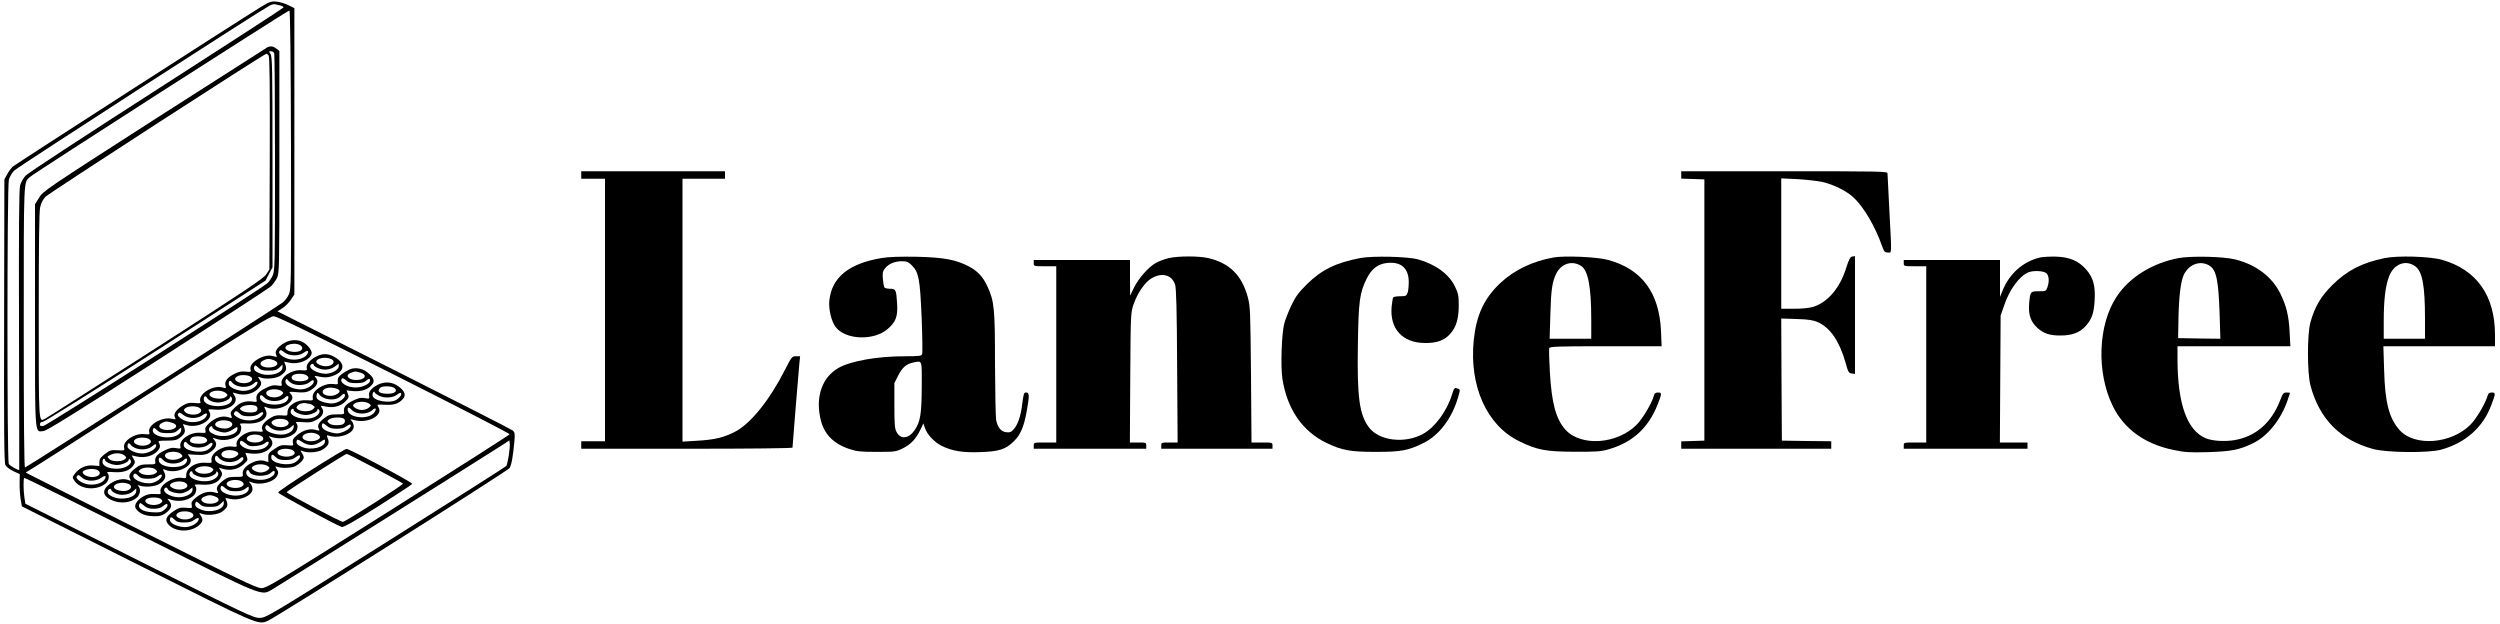 <?xml version="1.0" standalone="no"?>
<!DOCTYPE svg PUBLIC "-//W3C//DTD SVG 20010904//EN"
 "http://www.w3.org/TR/2001/REC-SVG-20010904/DTD/svg10.dtd">
<svg version="1.0" xmlns="http://www.w3.org/2000/svg"
 width="2000pt" height="499pt" viewBox="0 0 2000 499"
 preserveAspectRatio="xMidYMid meet">

<g transform="translate(0,499) scale(0.1,-0.1)"
fill="#000000" stroke="none">
<path d="M2085 4933 c-198 -122 -1962 -1257 -1983 -1276 -13 -12 -34 -40 -45
-62 l-22 -40 -2 -1130 c-2 -885 0 -1135 10 -1155 7 -14 34 -35 63 -49 l52 -24
-1 -71 c-1 -39 3 -97 8 -129 l10 -58 918 -461 c981 -493 970 -488 1049 -455
64 27 1919 1199 1934 1222 16 24 28 93 39 212 5 64 4 74 -13 89 -11 9 -439
227 -951 485 l-931 468 40 26 c22 14 52 44 67 67 l28 42 0 1145 0 1146 -49 24
c-26 13 -69 26 -95 28 -41 4 -54 0 -126 -44z m158 13 c16 -4 27 -11 25 -16 -2
-5 -460 -302 -1018 -660 -573 -368 -1029 -666 -1046 -686 -17 -19 -37 -53 -43
-77 -9 -31 -11 -336 -9 -1160 2 -614 2 -1117 2 -1117 -17 0 -76 35 -84 49 -14
28 -14 2222 1 2274 6 22 25 54 42 72 26 27 1962 1277 2047 1322 14 7 32 11 40
9 8 -2 28 -7 43 -10z m85 -1155 c2 -1072 1 -1114 -17 -1156 -10 -23 -34 -54
-52 -67 -60 -45 -2049 -1318 -2059 -1318 -7 0 -10 379 -10 1125 0 1207 -2
1153 49 1199 35 32 2065 1334 2076 1332 7 -2 11 -384 13 -1115z m823 -1798
c511 -257 928 -472 926 -477 -2 -6 -440 -285 -973 -621 -916 -577 -971 -610
-1014 -610 -39 1 -166 62 -960 459 -503 252 -917 461 -920 463 -3 3 0 8 7 10
13 5 270 169 1328 850 488 314 617 392 644 393 25 0 270 -119 962 -467z m919
-649 c-7 -40 -15 -76 -19 -81 -3 -6 -437 -281 -964 -613 -943 -593 -959 -603
-1010 -603 -49 -1 -106 26 -963 456 l-911 457 -8 52 c-8 58 -9 147 -1 155 2 3
419 -203 925 -456 1030 -516 964 -489 1066 -432 49 28 1730 1083 1840 1155
l50 33 3 -26 c2 -14 -2 -58 -8 -97z"/>
<path d="M2143 4614 c-6 -3 -413 -263 -905 -578 -872 -560 -894 -575 -925
-627 l-33 -53 0 -886 c0 -993 -4 -936 69 -928 27 3 256 146 911 566 481 309
889 575 906 590 17 16 39 47 50 68 18 38 19 69 19 927 l0 889 -24 19 c-23 18
-44 22 -68 13z m51 -50 c3 -9 6 -403 6 -877 0 -817 -1 -864 -19 -902 -10 -22
-29 -49 -42 -61 -51 -45 -1765 -1138 -1792 -1142 -21 -3 -27 0 -27 14 0 13 8
19 24 20 13 1 419 255 902 565 l878 564 28 54 28 53 0 842 c0 745 -2 844 -16
864 -14 20 -14 22 4 22 11 0 23 -7 26 -16z m-45 -18 c8 -10 11 -239 9 -863
l-3 -849 -26 -40 c-22 -33 -171 -132 -885 -591 -473 -302 -869 -556 -882 -562
-54 -28 -52 -58 -52 825 0 559 3 829 11 865 7 34 22 63 43 85 26 28 1749 1143
1767 1144 4 0 12 -6 18 -14z"/>
<path d="M2276 2247 c-55 -31 -81 -68 -67 -95 10 -19 9 -20 -20 -12 -40 12
-85 3 -131 -26 -43 -27 -62 -57 -53 -83 5 -17 1 -18 -39 -14 -33 4 -55 0 -91
-18 -56 -28 -80 -59 -71 -93 6 -23 4 -24 -23 -16 -80 23 -200 -55 -178 -114 5
-12 -4 -14 -46 -10 -42 4 -60 0 -91 -18 -55 -32 -81 -70 -67 -96 10 -19 8 -19
-25 -12 -80 18 -197 -53 -180 -108 6 -18 3 -19 -38 -15 -80 9 -176 -56 -163
-109 6 -22 4 -23 -52 -20 -52 3 -61 1 -102 -30 -35 -28 -44 -40 -44 -65 l0
-31 -50 4 c-57 6 -113 -20 -148 -68 -19 -25 -19 -28 -3 -52 46 -72 175 -84
250 -25 27 22 35 66 15 86 -8 8 7 9 53 6 74 -6 128 13 156 55 14 22 15 27 0
52 l-15 27 46 -10 c59 -11 119 4 155 39 28 28 32 45 17 72 -8 15 -1 17 64 17
59 0 79 4 101 21 42 31 50 49 38 83 l-11 29 34 -10 c96 -26 216 47 178 108
-14 21 -13 22 49 17 108 -9 191 52 152 112 -9 14 -15 25 -14 25 2 0 19 -5 38
-10 53 -15 117 -2 156 32 37 33 42 53 19 85 -15 22 -15 22 15 11 43 -14 126
-5 157 19 41 30 49 48 37 81 l-11 29 43 -9 c72 -16 164 22 177 72 6 24 -32 74
-74 95 -40 21 -98 18 -143 -8z m129 -21 c10 -7 16 -20 12 -28 -11 -31 -104
-31 -129 -1 -28 34 75 60 117 29z m-125 -58 c39 -28 112 -28 151 1 32 24 45
14 24 -17 -21 -29 -78 -45 -131 -37 -48 7 -102 45 -90 63 10 16 12 15 46 -10z
m-91 -59 c56 -20 28 -59 -41 -59 -65 0 -87 39 -34 60 29 12 38 12 75 -1z m-39
-84 c48 0 63 4 84 24 l26 24 0 -21 c0 -51 -110 -79 -184 -48 -39 16 -50 31
-42 53 6 14 10 13 32 -8 21 -20 36 -24 84 -24z m-145 -49 c41 -30 -30 -66 -91
-46 -37 13 -44 33 -16 49 25 15 85 13 107 -3z m-99 -75 c45 -13 97 -4 124 21
24 23 40 16 24 -10 -19 -31 -75 -54 -122 -48 -56 7 -102 32 -102 55 0 28 12
33 27 11 7 -10 29 -24 49 -29z m-96 -58 c13 -13 13 -16 -4 -29 -42 -31 -154
-3 -126 31 23 27 101 26 130 -2z m-153 -37 c13 -21 49 -36 88 -36 40 0 95 24
95 42 0 8 3 9 10 2 6 -6 8 -18 4 -28 -25 -66 -224 -57 -224 10 0 26 14 32 27
10z m-66 -76 c27 -15 24 -39 -8 -51 -34 -13 -86 -4 -104 17 -11 14 -10 18 6
30 22 16 78 18 106 4z m-121 -62 c40 -29 110 -29 150 0 33 25 47 16 25 -16
-21 -29 -78 -45 -131 -37 -48 7 -102 45 -90 63 10 16 12 15 46 -10z m-97 -59
c63 -17 38 -59 -35 -59 -65 0 -87 39 -34 60 28 11 25 11 69 -1z m-33 -84 c48
0 63 4 84 24 25 23 26 24 26 4 0 -31 -35 -55 -89 -61 -80 -7 -152 26 -137 64
6 15 10 14 32 -7 21 -20 36 -24 84 -24z m-145 -49 c41 -30 -30 -66 -91 -46
-37 13 -44 33 -16 49 25 15 85 13 107 -3z m-99 -75 c45 -13 97 -4 124 21 23
21 36 18 27 -6 -9 -23 -52 -47 -95 -53 -51 -7 -132 27 -132 55 0 29 12 34 27
12 7 -10 29 -24 49 -29z m-96 -58 c13 -13 13 -16 -4 -29 -27 -19 -100 -18
-120 2 -22 21 -21 23 17 39 36 15 84 10 107 -12z m-160 -33 c0 -16 57 -40 95
-40 40 0 95 24 95 42 0 8 3 9 10 2 30 -30 -33 -74 -105 -74 -67 0 -115 23
-115 54 0 15 5 26 10 26 6 0 10 -4 10 -10z m-55 -84 c26 -19 13 -44 -29 -51
-36 -7 -86 10 -94 33 -9 27 90 43 123 18z m-128 -58 c33 -31 110 -31 152 -1
34 25 48 17 26 -15 -21 -29 -78 -45 -131 -37 -48 7 -102 45 -90 63 10 17 16
15 43 -10z"/>
<path d="M2532 2139 c-52 -26 -85 -66 -78 -94 5 -18 1 -20 -44 -17 -81 6 -170
-57 -157 -109 5 -17 1 -18 -34 -13 -30 5 -51 1 -94 -21 -59 -29 -79 -54 -73
-90 5 -21 2 -23 -28 -18 -56 9 -102 -5 -144 -46 -36 -34 -39 -41 -31 -64 10
-24 9 -25 -25 -14 -46 14 -103 -4 -150 -48 -28 -26 -35 -40 -31 -57 6 -22 4
-23 -43 -20 -81 6 -170 -57 -157 -110 5 -18 2 -19 -34 -13 -32 6 -51 2 -95
-20 -58 -28 -78 -54 -72 -89 4 -20 0 -21 -57 -21 -52 0 -67 -4 -98 -28 -48
-36 -61 -61 -47 -87 10 -18 9 -19 -17 -9 -39 14 -96 2 -142 -31 -68 -49 -63
-96 12 -131 71 -32 156 -22 205 23 24 24 29 67 10 87 -11 11 -8 12 12 5 44
-13 118 -7 152 13 47 27 61 59 42 95 -14 27 -14 28 11 18 42 -16 95 -12 143
11 54 27 71 58 49 92 l-15 23 59 -4 c73 -5 99 1 138 34 35 29 39 58 14 86 -16
18 -16 19 11 9 60 -23 140 -9 184 31 23 22 29 67 12 84 -6 6 14 8 58 6 109 -5
179 47 146 110 -14 27 -14 28 11 18 60 -23 142 -4 184 41 25 27 27 46 5 70
-15 16 -12 17 44 12 74 -7 102 0 141 33 34 28 39 58 16 84 -14 15 -11 16 34 6
36 -7 61 -6 89 2 101 30 121 93 46 145 -55 39 -107 44 -162 16z m112 -19 c48
-18 21 -60 -38 -60 -33 0 -76 20 -76 35 0 28 69 43 114 25z m-134 -51 c0 -5
17 -17 37 -25 45 -19 96 -13 135 16 l28 21 0 -21 c0 -28 -56 -60 -105 -60 -71
1 -145 46 -118 73 10 10 23 8 23 -4z m-55 -83 c31 -23 3 -46 -55 -46 -55 0
-81 20 -60 45 16 19 90 20 115 1z m-118 -64 c35 -19 107 -15 136 8 30 24 37
25 37 7 0 -20 -32 -46 -70 -57 -69 -20 -172 24 -155 67 6 16 8 16 18 2 7 -9
22 -21 34 -27z m-80 -64 c13 -11 12 -14 -7 -30 -37 -30 -120 -18 -120 18 0 32
92 42 127 12z m-142 -48 c34 -38 127 -38 166 1 19 19 33 11 23 -14 -25 -66
-224 -54 -224 13 0 25 12 25 35 0z m-71 -66 c21 -8 21 -40 0 -48 -29 -11 -90
-6 -110 9 -19 15 -19 15 0 30 20 15 81 20 110 9z m-51 -84 c39 0 61 6 80 20
31 25 46 9 18 -19 -43 -43 -136 -46 -196 -7 -28 18 -30 27 -14 43 7 7 17 4 34
-13 19 -19 35 -24 78 -24z m-158 -40 c34 -13 30 -41 -7 -54 -35 -12 -102 3
-106 25 -6 30 63 48 113 29z m-135 -51 c0 -14 63 -39 98 -39 16 0 46 11 66 25
34 23 36 23 36 5 0 -49 -111 -76 -184 -46 -38 16 -50 31 -42 51 6 17 26 20 26
4z m-55 -83 c30 -22 3 -46 -50 -46 -70 0 -93 18 -63 48 16 16 90 15 113 -2z
m-118 -64 c36 -20 107 -15 137 9 15 12 30 19 33 16 10 -11 -5 -35 -33 -54 -54
-35 -194 -10 -194 36 0 25 13 35 25 18 5 -7 20 -19 32 -25z m-81 -63 c20 -16
18 -24 -11 -37 -49 -22 -115 -8 -115 24 0 32 92 42 126 13z m-141 -49 c34 -38
127 -38 166 1 19 19 33 11 23 -14 -25 -66 -224 -54 -224 13 0 25 12 25 35 0z
m-60 -77 c16 -16 16 -17 -1 -30 -24 -18 -96 -17 -120 2 -19 15 -19 15 0 30 27
21 100 19 121 -2z m-62 -73 c39 0 61 6 80 20 35 28 45 7 12 -24 -14 -13 -41
-27 -60 -30 -72 -14 -173 35 -144 70 8 9 16 7 34 -12 20 -19 34 -24 78 -24z
m-158 -40 c34 -13 30 -41 -7 -54 -35 -12 -102 3 -106 25 -6 30 63 48 113 29z
m-135 -50 c0 -5 14 -17 32 -26 42 -22 111 -14 144 17 l24 22 0 -21 c0 -51
-110 -79 -184 -48 -38 16 -50 31 -42 51 6 17 26 20 26 5z"/>
<path d="M2821 2042 c-28 -4 -90 -41 -110 -66 -7 -9 -11 -27 -9 -40 4 -22 2
-23 -38 -18 -77 8 -172 -56 -162 -111 4 -21 2 -22 -48 -19 -80 6 -154 -41
-154 -97 0 -27 -1 -28 -47 -24 -37 3 -57 -1 -87 -19 -54 -32 -81 -70 -68 -95
10 -18 8 -19 -42 -15 -40 3 -62 -1 -94 -17 -47 -24 -77 -62 -69 -90 4 -16 0
-18 -38 -13 -78 8 -173 -56 -163 -111 4 -21 2 -22 -49 -19 -80 6 -153 -42
-153 -99 0 -26 -2 -27 -35 -22 -73 12 -184 -60 -171 -111 5 -20 2 -21 -47 -18
-40 2 -61 -3 -92 -20 -49 -29 -75 -70 -59 -95 22 -35 63 -56 118 -61 69 -6 96
1 135 34 35 29 39 58 13 87 -16 20 -16 20 1 14 69 -25 140 -16 191 24 27 21
35 66 15 86 -7 7 9 9 58 6 78 -5 129 15 151 61 12 23 11 31 -2 51 l-15 23 36
-10 c57 -16 120 -1 161 37 34 31 36 36 26 63 l-11 29 43 -5 c61 -6 109 5 144
34 34 29 38 58 13 87 -16 19 -16 20 -1 14 67 -24 143 -15 192 24 27 22 35 66
15 86 -8 8 7 9 53 6 53 -5 72 -2 106 16 51 26 70 63 48 96 -14 22 -14 22 33
12 62 -12 118 4 156 43 26 27 28 34 18 59 l-10 28 43 -5 c61 -6 109 5 144 34
42 36 39 65 -11 107 -39 34 -78 46 -128 39z m62 -33 c61 -17 38 -59 -33 -59
-65 0 -94 40 -42 58 35 13 31 13 75 1z m-33 -84 c41 0 63 5 77 18 24 21 33 22
33 2 0 -26 -60 -55 -115 -55 -72 0 -137 44 -108 73 3 4 17 -3 31 -15 19 -19
35 -23 82 -23z m-155 -45 c32 -12 28 -30 -9 -48 -34 -17 -94 -8 -103 15 -13
35 55 55 112 33z m-86 -80 c47 -12 94 -4 117 21 20 23 34 24 34 5 0 -21 -47
-55 -87 -62 -42 -8 -121 14 -136 37 -6 9 -7 24 -3 34 6 17 8 17 22 -3 8 -12
32 -26 53 -32z m-135 -40 c7 0 20 -6 30 -13 17 -13 17 -14 1 -30 -20 -21 -93
-23 -120 -3 -16 12 -17 16 -6 29 13 17 47 27 69 21 8 -2 19 -4 26 -4z m-124
-50 c0 -16 57 -40 95 -40 40 0 95 24 95 42 0 8 3 9 10 2 16 -16 1 -43 -31 -59
-71 -37 -212 0 -192 51 6 16 23 19 23 4z m-59 -80 c27 -15 24 -39 -8 -51 -34
-13 -86 -4 -104 17 -11 14 -10 18 6 30 22 16 78 18 106 4z m-130 -59 c40 -38
127 -34 171 6 19 17 20 17 17 -7 -6 -36 -61 -63 -119 -56 -75 8 -122 38 -104
67 8 13 12 11 35 -10z m-59 -78 c17 -21 -14 -43 -62 -43 -48 0 -79 22 -61 43
22 28 100 27 123 0z m-55 -71 c32 3 61 12 73 23 23 21 39 12 24 -13 -17 -27
-55 -42 -109 -42 -72 0 -138 44 -109 73 4 4 21 -5 37 -19 27 -23 38 -26 84
-22z m-162 -42 c32 -12 28 -30 -9 -48 -34 -17 -94 -8 -103 15 -13 35 55 55
112 33z m-91 -80 c42 -14 97 -5 125 21 12 12 22 15 26 8 9 -13 -12 -37 -49
-56 -56 -29 -176 2 -176 46 0 27 12 33 27 12 7 -11 29 -25 47 -31z m-100 -53
c17 -13 17 -14 1 -30 -21 -21 -94 -23 -121 -2 -19 15 -19 15 0 30 24 19 96 20
120 2z m-154 -37 c0 -16 57 -40 95 -40 40 0 95 24 95 42 0 8 3 9 10 2 16 -16
1 -43 -31 -59 -71 -37 -212 0 -192 51 6 16 23 19 23 4z m-55 -84 c44 -32 -24
-68 -90 -46 -19 6 -35 18 -35 26 0 30 91 45 125 20z m-142 -50 c8 -20 81 -39
117 -31 16 4 41 15 55 26 l25 20 0 -20 c0 -26 -38 -51 -90 -58 -68 -9 -155 35
-134 68 8 13 21 11 27 -5z m-52 -82 c11 -14 10 -18 -6 -30 -10 -8 -35 -14 -55
-14 -20 0 -45 6 -55 14 -31 23 -3 46 55 46 31 0 52 -5 61 -16z m-62 -74 c33 0
56 6 74 20 30 24 37 25 37 6 0 -8 -12 -24 -27 -36 -24 -19 -38 -21 -96 -18
-73 4 -116 30 -103 63 5 15 10 14 37 -9 23 -20 42 -26 78 -26z"/>
<path d="M3020 1911 c-51 -28 -73 -56 -67 -86 4 -26 3 -26 -35 -20 -31 6 -50
1 -94 -20 -58 -28 -78 -54 -72 -89 4 -20 0 -21 -57 -21 -52 0 -67 -4 -98 -28
-47 -36 -61 -61 -47 -86 9 -18 7 -19 -25 -10 -46 13 -100 -2 -148 -42 -32 -26
-38 -37 -34 -59 6 -26 6 -27 -46 -22 -46 3 -58 0 -102 -30 -45 -30 -50 -37
-49 -69 l1 -36 -33 10 c-66 20 -180 -47 -172 -101 4 -27 3 -27 -57 -27 -52 0
-67 -4 -98 -28 -47 -36 -61 -61 -47 -86 9 -18 7 -19 -25 -10 -46 13 -100 -2
-148 -42 -32 -26 -38 -37 -34 -59 6 -26 6 -27 -46 -22 -46 3 -58 0 -102 -30
-61 -41 -70 -75 -30 -112 58 -54 171 -53 235 0 34 29 37 49 15 81 -15 22 -15
22 15 11 43 -14 126 -5 157 19 41 30 49 48 37 81 l-11 29 38 -8 c77 -18 179
27 179 78 0 15 -8 35 -17 45 -16 18 -16 19 11 9 70 -27 181 3 205 55 10 22 9
31 -5 51 -15 24 -15 25 8 17 35 -11 112 -8 139 6 37 19 69 52 69 70 0 8 -7 25
-15 37 -15 22 -15 22 15 11 43 -14 126 -5 157 19 42 30 49 48 36 83 -11 29
-11 31 10 24 80 -26 197 17 197 73 0 14 -7 35 -16 44 -16 17 -15 18 17 9 110
-32 239 37 196 104 -14 21 -14 21 53 18 71 -4 109 8 144 47 26 29 14 63 -36
100 -50 37 -112 41 -168 12z m135 -25 c30 -22 3 -46 -50 -46 -70 0 -93 18 -63
48 16 16 90 15 113 -2z m-125 -61 c43 -22 112 -19 144 6 15 12 30 19 33 16 10
-11 -5 -35 -33 -54 -54 -35 -194 -10 -194 36 0 21 13 37 18 21 2 -6 17 -17 32
-25z m-73 -67 c13 -11 12 -14 -7 -30 -12 -10 -36 -18 -54 -18 -35 0 -80 26
-70 41 18 29 99 34 131 7z m-142 -48 c34 -38 127 -38 166 1 12 12 21 14 25 8
3 -6 -5 -23 -19 -37 -52 -51 -197 -34 -205 26 -4 27 9 28 33 2z m-71 -66 c24
-9 19 -42 -6 -50 -37 -11 -91 -6 -107 11 -15 15 -14 18 3 31 20 14 82 19 110
8z m-50 -84 c38 0 61 6 78 20 14 10 28 17 31 13 14 -13 -15 -42 -57 -58 -38
-15 -52 -16 -95 -5 -55 13 -85 38 -75 64 5 14 10 13 36 -9 23 -20 41 -25 82
-25z m-159 -42 c14 -6 25 -17 25 -24 0 -30 -80 -45 -121 -24 -59 32 31 78 96
48z m-45 -88 c23 0 51 9 74 25 34 23 36 23 36 5 0 -49 -111 -76 -184 -46 -38
16 -50 31 -42 51 4 12 12 10 42 -10 23 -16 51 -25 74 -25z m-145 -44 c41 -30
-26 -62 -91 -44 -59 16 -37 58 31 58 23 0 50 -6 60 -14z m-62 -76 c40 0 61 6
81 21 15 12 30 19 33 16 10 -11 -5 -35 -33 -54 -55 -36 -194 -10 -194 36 0 29
10 30 35 5 20 -19 34 -24 78 -24z m-136 -52 c13 -11 12 -14 -7 -30 -12 -10
-36 -18 -54 -18 -35 0 -80 26 -70 41 18 29 99 34 131 7z m-151 -43 c16 -39
136 -43 174 -5 11 11 22 15 25 11 10 -17 -6 -39 -40 -55 -69 -33 -185 -7 -185
41 0 26 17 31 26 8z m-65 -75 c27 -15 24 -36 -9 -48 -35 -12 -88 -4 -104 15
-27 33 64 59 113 33z m-47 -80 c39 0 61 6 80 21 25 20 26 20 26 1 0 -42 -81
-70 -153 -51 -52 13 -81 38 -71 63 5 14 10 13 36 -9 23 -20 41 -25 82 -25z
m-165 -41 c55 -19 29 -59 -39 -59 -65 0 -94 40 -42 58 36 14 44 14 81 1z m-39
-84 c48 0 63 4 84 24 l26 24 0 -21 c0 -51 -110 -79 -184 -48 -39 16 -50 31
-42 53 6 14 10 13 32 -8 21 -20 36 -24 84 -24z m-145 -49 c41 -30 -30 -66 -91
-46 -37 13 -44 33 -16 49 25 15 85 13 107 -3z m-62 -76 c40 0 61 6 81 21 30
23 46 18 30 -9 -19 -31 -75 -54 -122 -48 -56 7 -102 32 -102 55 0 29 10 30 35
5 20 -19 34 -24 78 -24z"/>
<path d="M2490 1230 c-146 -92 -265 -173 -265 -180 0 -11 470 -265 510 -276
14 -3 101 46 290 165 148 94 271 175 273 180 4 11 -503 281 -526 280 -9 0
-136 -76 -282 -169z m511 14 c120 -64 221 -119 223 -123 5 -8 -463 -306 -481
-306 -19 0 -453 229 -450 238 2 9 467 305 480 306 5 1 107 -51 228 -115z"/>
<path d="M4650 3590 l0 -30 95 0 95 0 0 -1050 0 -1050 -95 0 -95 0 0 -30 0
-30 845 0 c514 0 845 4 845 9 0 15 49 611 55 674 l6 57 -33 0 c-32 0 -35 -4
-87 -106 -123 -243 -275 -432 -399 -497 -90 -47 -166 -65 -305 -73 l-117 -7 0
1051 0 1052 170 0 170 0 0 30 0 30 -575 0 -575 0 0 -30z"/>
<path d="M13450 3590 l0 -29 93 -3 92 -3 0 -1045 0 -1045 -92 -3 -93 -3 0 -29
0 -30 600 0 600 0 0 30 0 30 -197 2 -198 3 -3 489 -2 488 122 -4 c97 -3 133
-9 170 -25 100 -45 173 -151 222 -323 21 -77 26 -85 50 -88 l26 -3 0 471 0
471 -21 -3 c-17 -2 -27 -21 -50 -93 -50 -159 -146 -272 -261 -309 -33 -10 -86
-16 -154 -16 l-104 0 0 522 0 521 128 -6 c70 -4 159 -14 197 -22 91 -19 202
-75 257 -128 82 -79 171 -233 224 -384 17 -47 22 -53 46 -53 34 0 32 -32 13
335 -8 154 -15 288 -15 298 0 16 -46 17 -825 17 l-825 0 0 -30z"/>
<path d="M7055 2926 c-262 -43 -399 -153 -420 -337 -8 -69 15 -169 50 -215 78
-103 304 -112 415 -17 67 57 83 101 77 203 -7 112 -10 120 -57 120 -22 0 -42
5 -45 11 -4 6 -9 36 -12 67 -4 49 -2 61 18 86 29 36 76 56 135 56 39 0 51 -5
79 -33 55 -55 65 -108 78 -417 6 -152 8 -284 4 -293 -6 -15 -23 -17 -136 -17
-224 0 -438 -38 -536 -95 -123 -72 -178 -217 -145 -387 24 -133 100 -215 235
-260 60 -20 90 -23 220 -23 144 0 152 1 207 28 64 31 107 77 142 151 l23 49
13 -38 c17 -51 73 -111 132 -141 83 -42 169 -56 308 -51 153 5 205 22 270 86
55 53 82 118 105 248 21 118 20 143 -5 143 -20 0 -21 -5 -35 -113 -10 -76 -33
-143 -62 -177 -21 -26 -32 -31 -61 -28 -43 4 -71 37 -83 99 -4 24 -8 225 -9
447 0 442 -6 502 -59 617 -37 81 -78 125 -149 163 -104 55 -201 73 -422 78
-130 2 -222 -1 -275 -10z m319 -1031 c-1 -215 -11 -278 -56 -345 -48 -70 -112
-78 -145 -17 -15 27 -18 60 -18 212 l0 180 30 60 c34 66 66 94 122 105 72 15
68 26 67 -195z"/>
<path d="M9345 2924 c-32 -8 -78 -25 -101 -39 -59 -34 -138 -125 -173 -198
l-30 -62 -1 143 0 142 -385 0 -385 0 0 -25 c0 -25 1 -25 90 -25 l90 0 0 -705
0 -705 -90 0 c-89 0 -90 0 -90 -25 l0 -25 450 0 450 0 0 25 c0 24 -2 25 -65
25 l-66 0 3 518 c3 504 4 519 25 583 32 94 92 182 146 213 83 49 163 27 188
-52 9 -27 14 -206 16 -649 l4 -613 -65 0 c-64 0 -66 -1 -66 -25 l0 -25 445 0
445 0 0 25 c0 25 -1 25 -84 25 l-84 0 -4 543 c-5 517 -6 546 -26 621 -48 175
-146 271 -314 311 -79 18 -244 18 -323 -1z"/>
<path d="M10884 2926 c-196 -37 -313 -95 -430 -211 -65 -65 -90 -98 -122 -166
-22 -46 -48 -111 -57 -144 -22 -78 -31 -344 -16 -444 38 -245 161 -423 356
-516 123 -58 188 -70 390 -70 203 0 259 10 381 70 127 62 230 198 279 368 18
64 19 62 -11 71 -18 5 -23 -1 -38 -51 -42 -134 -138 -264 -233 -315 -147 -80
-353 -54 -433 55 -75 102 -94 240 -87 655 5 353 14 418 70 532 39 79 89 118
162 126 113 13 175 -41 175 -152 0 -34 -4 -74 -10 -88 -8 -23 -15 -26 -59 -26
-27 0 -52 -4 -56 -10 -3 -5 -8 -38 -12 -73 -16 -177 86 -290 267 -291 97 -1
158 22 205 77 46 53 65 120 65 226 0 74 -4 95 -29 146 -47 101 -155 180 -297
220 -81 23 -362 29 -460 11z"/>
<path d="M12427 2930 c-167 -30 -315 -101 -425 -205 -129 -121 -191 -255 -212
-456 -37 -366 103 -681 362 -808 144 -71 213 -84 443 -85 163 -1 212 2 265 17
196 54 326 170 401 361 35 88 35 96 3 96 -18 0 -28 -6 -32 -22 -15 -60 -88
-183 -137 -234 -155 -158 -446 -179 -571 -42 -76 84 -111 212 -125 461 -6 98
-8 184 -5 192 5 13 69 15 452 15 l447 0 -5 123 c-14 307 -155 496 -425 568
-87 24 -349 35 -436 19z m221 -67 c57 -35 82 -168 82 -430 l0 -153 -166 0
-167 0 6 198 c5 196 15 260 49 327 41 78 126 103 196 58z"/>
<path d="M16316 2929 c-132 -33 -238 -126 -293 -258 l-23 -56 0 148 0 147
-385 0 -385 0 0 -25 c0 -25 1 -25 90 -25 l90 0 0 -705 0 -705 -90 0 c-89 0
-90 0 -90 -25 l0 -25 495 0 495 0 0 25 0 25 -111 0 -110 0 3 508 3 507 28 81
c43 129 124 238 196 266 42 16 121 11 142 -8 21 -19 25 -65 8 -113 -11 -30
-13 -31 -69 -31 -67 0 -69 -2 -77 -102 -7 -85 13 -143 66 -191 50 -45 100 -62
187 -61 89 0 152 23 198 74 51 57 67 103 73 206 7 117 -11 183 -67 247 -62 71
-133 101 -244 104 -50 1 -108 -2 -130 -8z"/>
<path d="M17427 2925 c-209 -40 -391 -153 -493 -307 -151 -226 -164 -609 -31
-878 90 -183 258 -304 487 -350 91 -19 127 -21 275 -17 185 6 245 17 355 69
119 56 227 190 280 344 11 32 20 59 20 61 0 1 -12 3 -27 3 -25 0 -31 -7 -52
-63 -69 -179 -195 -289 -365 -318 -79 -13 -178 -7 -230 15 -149 62 -225 273
-226 629 l0 107 451 0 452 0 -6 113 c-7 133 -25 206 -73 306 -67 137 -195 234
-364 276 -93 23 -352 29 -453 10z m250 -61 c54 -34 71 -118 80 -387 l6 -197
-169 2 -169 3 3 170 c4 174 19 292 45 342 43 82 133 112 204 67z"/>
<path d="M19076 2925 c-182 -38 -300 -99 -417 -215 -93 -92 -141 -174 -176
-300 -26 -95 -26 -405 1 -505 72 -268 237 -435 501 -507 110 -30 444 -33 545
-5 192 53 334 178 399 353 37 96 37 104 6 104 -19 0 -28 -6 -33 -22 -16 -61
-90 -187 -139 -236 -154 -154 -446 -176 -566 -43 -84 94 -117 220 -124 479
l-6 192 447 0 446 0 0 90 c0 314 -145 521 -422 601 -96 28 -358 36 -462 14z
m244 -64 c59 -41 80 -153 80 -423 l0 -158 -165 0 -165 0 0 144 c0 166 13 277
42 353 37 100 131 138 208 84z"/>
</g>
</svg>
